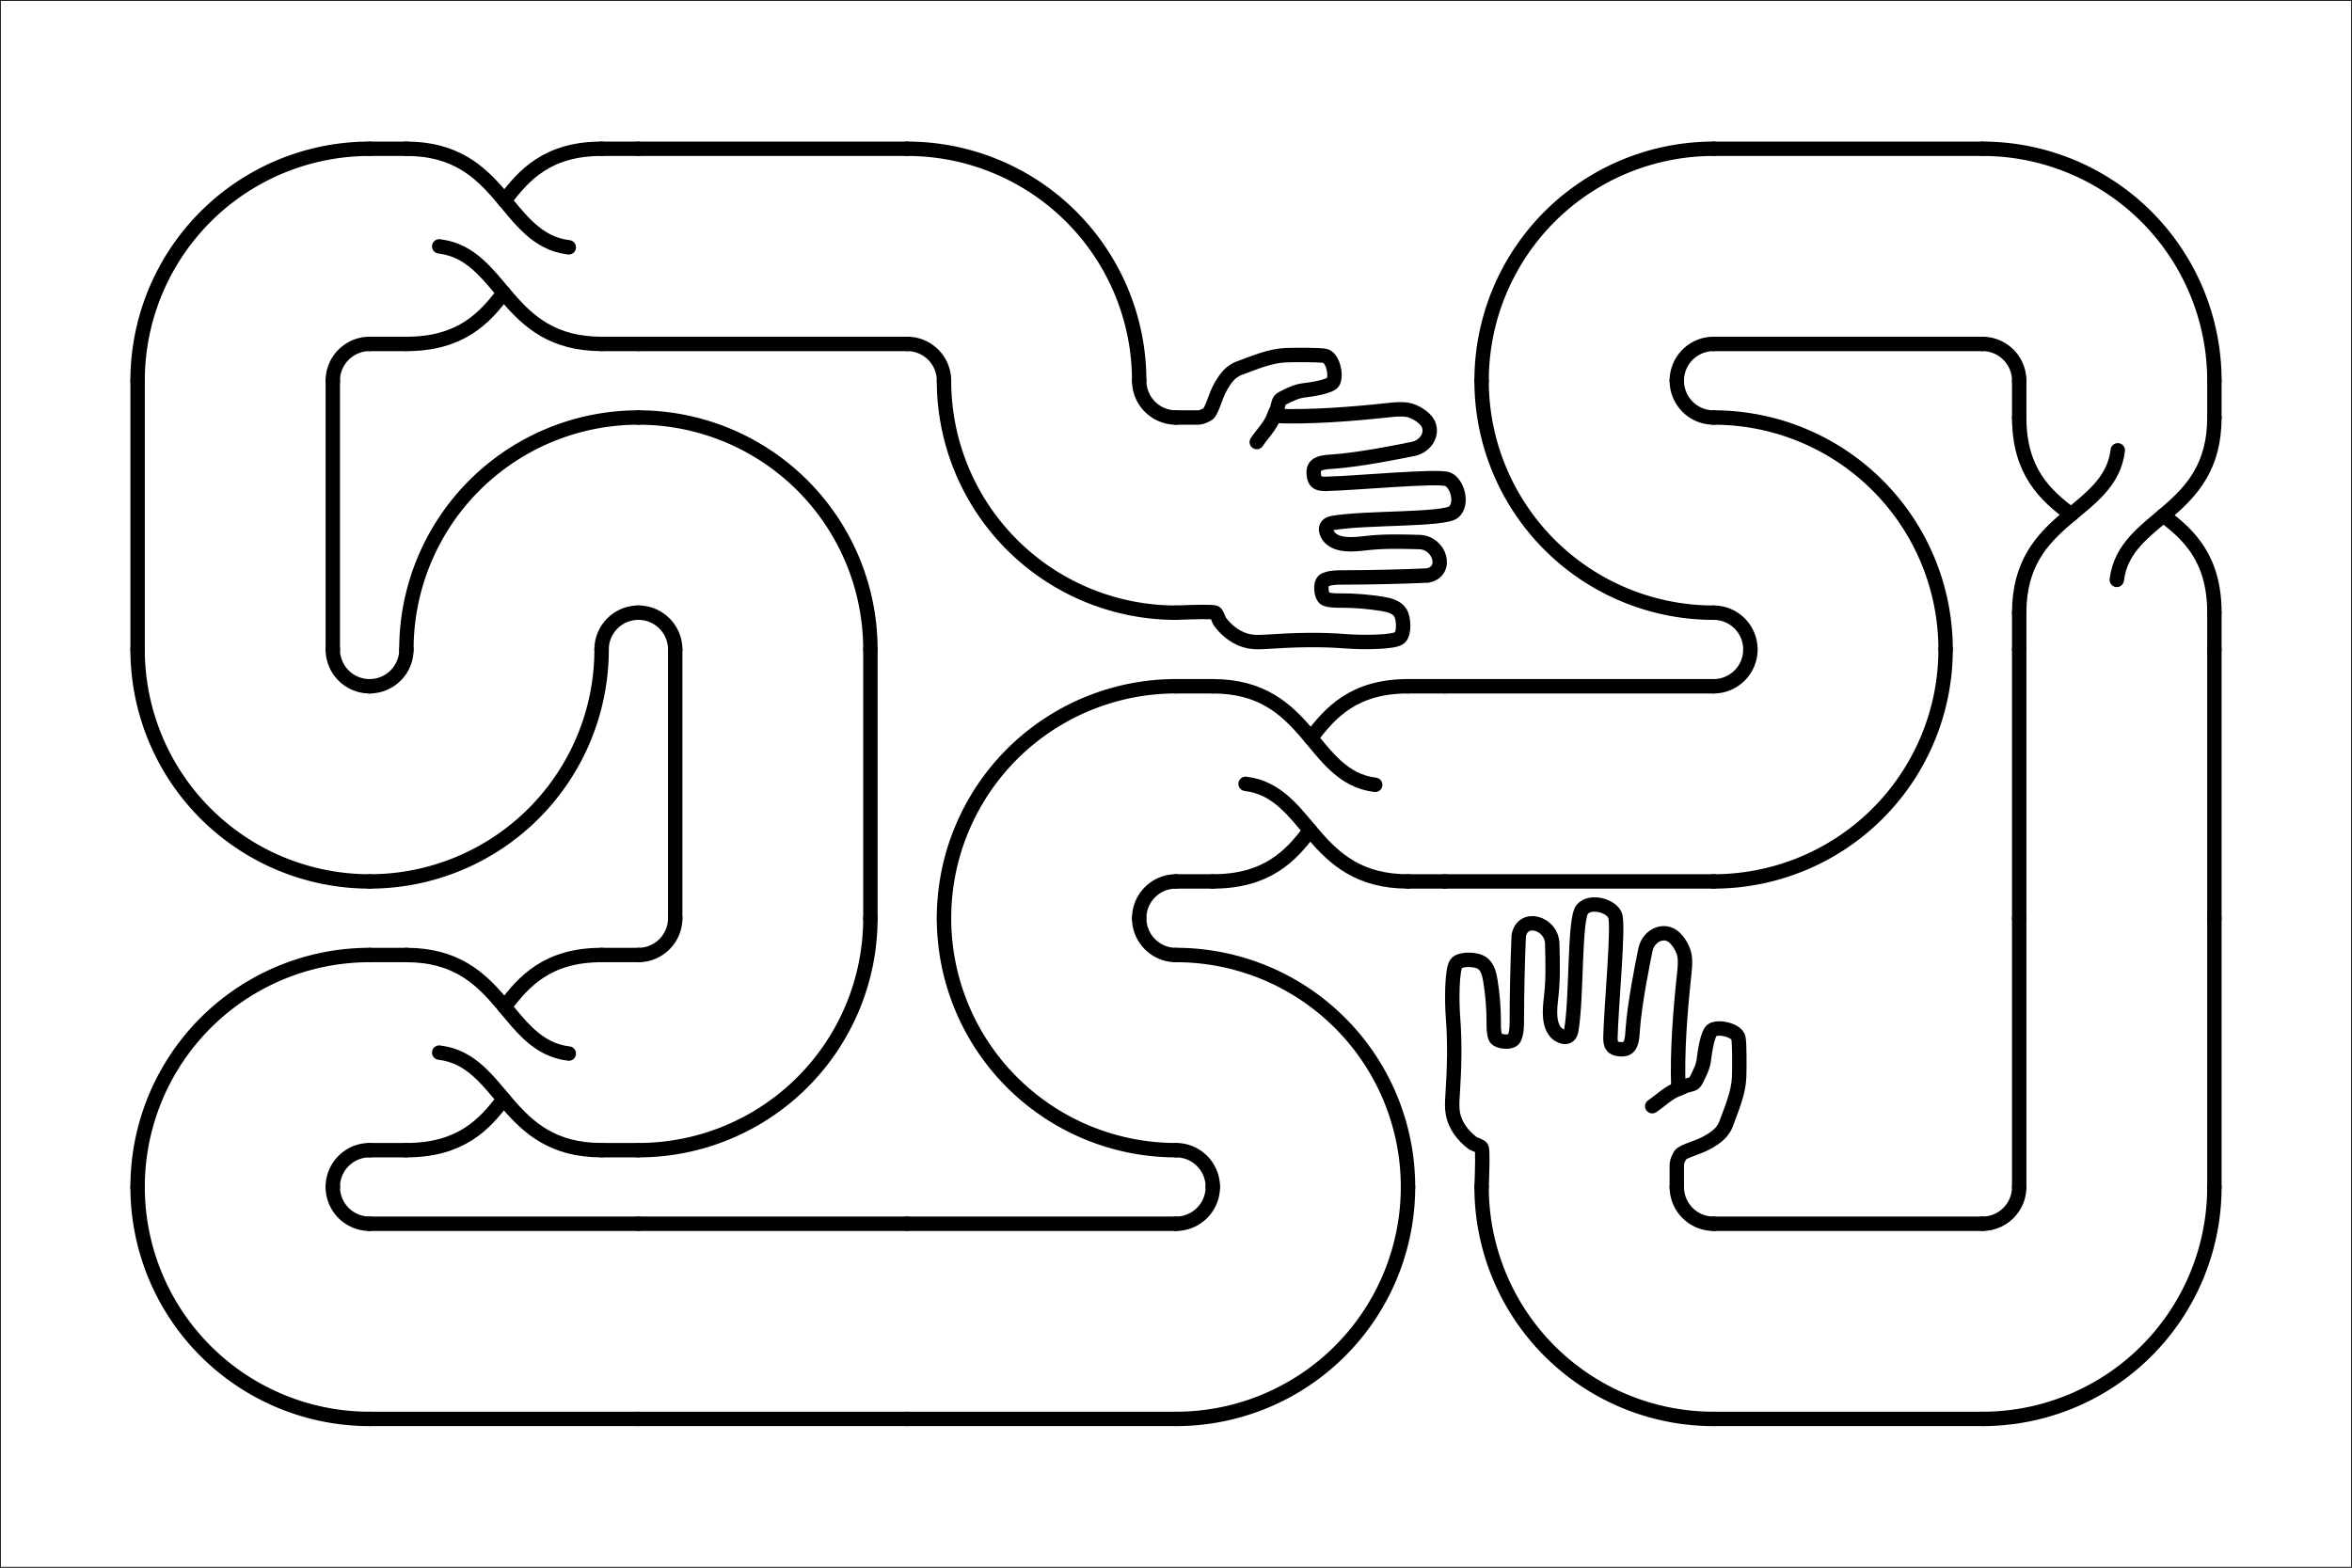 <?xml version="1.0"?>
<!DOCTYPE svg PUBLIC '-//W3C//DTD SVG 1.0//EN'
          'http://www.w3.org/TR/2001/REC-SVG-20010904/DTD/svg10.dtd'>
<svg xmlns:xlink="http://www.w3.org/1999/xlink" style="fill-opacity:1; color-rendering:auto; color-interpolation:auto; text-rendering:auto; stroke:black; stroke-linecap:square; stroke-miterlimit:10; shape-rendering:auto; stroke-opacity:1; fill:black; stroke-dasharray:none; font-weight:normal; stroke-width:1; font-family:'Dialog'; font-style:normal; stroke-linejoin:miter; font-size:12px; stroke-dashoffset:0; image-rendering:auto;" width="2940" height="1960" xmlns="http://www.w3.org/2000/svg"
><rect width="100%" height="100%" fill="#808080" stroke="none"/><!--Generated by the Batik Graphics2D SVG Generator--><defs id="genericDefs"
  /><g
  ><g style="fill:white; stroke-linecap:round; stroke:white;" transform="scale(2,2)"
    ><rect x="0" width="1470" height="980" y="0" style="stroke:none;"
    /></g
    ><g style="stroke-linecap:round;" transform="scale(2,2)"
    ><rect x="0" width="1470" height="980" y="0" style="fill:none;"
      /><path d="M0 100 C0 92.15 0 96.07 0 88.21 C0 87.3 -1.35 83.71 -2.35 83.04 C-4.29 81.75 -7.69 80.57 -11.2 79.25 C-15.2 77.75 -20.56 74.64 -23.02 71.56 C-23.46 71.01 -24.77 68.97 -24.98 68.39 C-28.06 59.98 -31.62 51.93 -31.94 43.69 C-32.1 39.64 -32.17 26.23 -31.57 23.62 C-30.71 19.91 -22.34 17.63 -18.39 19.42 C-15.72 20.63 -14.23 31.59 -13.91 34.5 C-13.51 38.18 -11.81 41.58 -10.14 44.88 C-9.79 45.56 -9.43 46.27 -8.83 46.75 C-8.29 47.18 -7.62 47.38 -6.95 47.55 C-1.91 48.78 -5.48 48.13 -0.59 49.88 C4.39 51.66 8.19 55.68 12.58 58.62" style="fill:none; stroke-width:7.379;" transform="translate(819,322) rotate(90) translate(0,23) scale(1.22,1.22) translate(-50,-50)"
      /><path d="M-0.8 49.28 C-0.11 30.73 -1.75 10.14 -3.72 -8.32 C-4.09 -11.83 -4.52 -15.39 -3.89 -18.86 C-3.26 -22.33 -0.12 -27.49 3.02 -29.1 C8.39 -31.87 14.81 -27.91 16.12 -21.34 C17.43 -14.77 21.66 5.68 22.64 20.16 C22.89 28.23 25.21 29.78 28.98 29.42 C30.2 29.3 31.5 29.16 32.46 28.39 C33.95 27.19 34.04 24.98 33.99 23.06 C33.57 6.77 29.6 -34.34 31.64 -39.24 C33.68 -44.14 44.19 -47.12 48.4 -42.29 C52.61 -37.46 51.11 2.47 54.03 19.64 C54.99 25.31 60.05 22.66 61.54 21.22 C65.85 17.04 65.12 9.09 64.42 3.13 C63.35 -6.09 63.52 -14.06 63.81 -24.67 C64.09 -35.28 78.91 -39.68 80.97 -28.84 C81.59 -14.69 81.92 0.47 81.95 14.64 C81.96 17.74 81.97 20.96 83.26 23.78 C84.55 26.6 92.16 25.73 93 23.22 C93.85 20.71 93.78 18.01 93.78 15.36 C93.79 8.33 94.36 1.29 95.49 -5.65 C96.06 -9.15 97.02 -13.01 100 -14.93 C102.62 -16.61 110.23 -17.21 112.78 -14.68 C115.33 -12.15 115.29 5.13 114.65 13.06 C113.6 26.21 113.98 39.44 114.84 52.6 C115.05 55.85 115.29 59.13 114.72 62.33 C113.63 68.43 109.61 73.73 104.66 77.46 C103.7 78.18 100.57 78.89 100 79.94 C99.38 81.1 99.65 90.76 100 100.01" style="fill:none; stroke-width:7.379;" transform="translate(819,322) rotate(90) translate(0,23) scale(1.22,1.22) translate(-50,-50)"
    /></g
    ><g style="stroke-linecap:round; stroke-width:9.003;" transform="matrix(2,0,0,2,126,140) translate(504,168)"
    ><path style="fill:none;" d="M168 145 A145 145 0 0 1 23 0"
      /><path style="fill:none;" d="M168 23 A23 23 0 0 1 145 0"
    /></g
    ><g style="stroke-linecap:round; stroke-width:9.003;" transform="matrix(2,0,0,2,126,140) translate(504,0)"
    ><path style="fill:none;" d="M-0 23 A145 145 0 0 1 145 168"
      /><path style="fill:none;" d="M-0 145 A23 23 0 0 1 23 168"
    /></g
    ><g style="stroke-linecap:round; stroke-width:9.003;" transform="matrix(2,0,0,2,126,140) translate(336,0)"
    ><line y2="23" style="fill:none;" x1="0" x2="168" y1="23"
      /><line y2="145" style="fill:none;" x1="0" x2="168" y1="145"
    /></g
    ><g style="stroke-linecap:round; stroke-width:9.003;" transform="matrix(2,0,0,2,126,140) translate(168,0)"
    ><line y2="23" style="fill:none;" x1="0" x2="23" y1="23"
      /><line y2="145" style="fill:none;" x1="0" x2="23" y1="145"
      /><line y2="23" style="fill:none;" x1="145" x2="168" y1="23"
      /><line y2="145" style="fill:none;" x1="145" x2="168" y1="145"
      /><path d="M50 83.2 C54 50 100 50 100 0" style="fill:none; stroke-width:7.379;" transform="translate(84,84) scale(1.22,1.22) rotate(90) translate(-50,-50)"
      /><path d="M73.8 50.2 C86.9 60 100 72.3 100 100" style="fill:none; stroke-width:7.379;" transform="translate(84,84) scale(1.22,1.22) rotate(90) translate(-50,-50)"
      /><path d="M50.5 16.8 C46.5 50 0 50 0 100" style="fill:none; stroke-width:7.379;" transform="translate(84,84) scale(1.22,1.22) rotate(90) translate(-50,-50)"
      /><path d="M26.6 49.7 C13.5 39.9 0 27.7 0 0" style="fill:none; stroke-width:7.379;" transform="translate(84,84) scale(1.22,1.22) rotate(90) translate(-50,-50)"
    /></g
    ><g style="stroke-linecap:round; stroke-width:9.003;" transform="matrix(2,0,0,2,126,140)"
    ><path style="fill:none;" d="M23 168 A145 145 0 0 1 168 23"
      /><path style="fill:none;" d="M145 168 A23 23 0 0 1 168 145"
    /></g
    ><g style="stroke-linecap:round; stroke-width:9.003;" transform="matrix(2,0,0,2,126,140) translate(0,168)"
    ><line y2="168" style="fill:none;" x1="23" x2="23" y1="0"
      /><line y2="168" style="fill:none;" x1="145" x2="145" y1="0"
    /></g
    ><g style="stroke-linecap:round; stroke-width:9.003;" transform="matrix(2,0,0,2,126,140) translate(0,336)"
    ><path style="fill:none;" d="M168 145 A145 145 0 0 1 23 0"
      /><path style="fill:none;" d="M168 23 A23 23 0 0 1 145 0"
    /></g
    ><g style="stroke-linecap:round; stroke-width:9.003;" transform="matrix(2,0,0,2,126,140) translate(168,336)"
    ><path style="fill:none;" d="M145 0 A145 145 0 0 1 0 145"
      /><path style="fill:none;" d="M23 0 A23 23 0 0 1 0 23"
    /></g
    ><g style="stroke-linecap:round; stroke-width:9.003;" transform="matrix(2,0,0,2,126,140) translate(168,168)"
    ><path style="fill:none;" d="M23 168 A145 145 0 0 1 168 23"
      /><path style="fill:none;" d="M145 168 A23 23 0 0 1 168 145"
    /></g
    ><g style="stroke-linecap:round; stroke-width:9.003;" transform="matrix(2,0,0,2,126,140) translate(336,168)"
    ><path style="fill:none;" d="M-0 23 A145 145 0 0 1 145 168"
      /><path style="fill:none;" d="M-0 145 A23 23 0 0 1 23 168"
    /></g
    ><g style="stroke-linecap:round; stroke-width:9.003;" transform="matrix(2,0,0,2,126,140) translate(336,336)"
    ><line y2="168" style="fill:none;" x1="23" x2="23" y1="0"
      /><line y2="168" style="fill:none;" x1="145" x2="145" y1="0"
    /></g
    ><g style="stroke-linecap:round; stroke-width:9.003;" transform="matrix(2,0,0,2,126,140) translate(336,504)"
    ><path style="fill:none;" d="M145 0 A145 145 0 0 1 0 145"
      /><path style="fill:none;" d="M23 0 A23 23 0 0 1 0 23"
    /></g
    ><g style="stroke-linecap:round; stroke-width:9.003;" transform="matrix(2,0,0,2,126,140) translate(168,504)"
    ><line y2="23" style="fill:none;" x1="0" x2="23" y1="23"
      /><line y2="145" style="fill:none;" x1="0" x2="23" y1="145"
      /><line y2="23" style="fill:none;" x1="145" x2="168" y1="23"
      /><line y2="145" style="fill:none;" x1="145" x2="168" y1="145"
      /><path d="M50 83.2 C54 50 100 50 100 0" style="fill:none; stroke-width:7.379;" transform="translate(84,84) scale(1.22,1.22) rotate(90) translate(-50,-50)"
      /><path d="M73.8 50.2 C86.9 60 100 72.3 100 100" style="fill:none; stroke-width:7.379;" transform="translate(84,84) scale(1.22,1.22) rotate(90) translate(-50,-50)"
      /><path d="M50.5 16.8 C46.5 50 0 50 0 100" style="fill:none; stroke-width:7.379;" transform="translate(84,84) scale(1.22,1.22) rotate(90) translate(-50,-50)"
      /><path d="M26.6 49.7 C13.5 39.9 0 27.7 0 0" style="fill:none; stroke-width:7.379;" transform="translate(84,84) scale(1.22,1.22) rotate(90) translate(-50,-50)"
    /></g
    ><g style="stroke-linecap:round; stroke-width:9.003;" transform="matrix(2,0,0,2,126,140) translate(0,504)"
    ><path style="fill:none;" d="M23 168 A145 145 0 0 1 168 23"
      /><path style="fill:none;" d="M145 168 A23 23 0 0 1 168 145"
    /></g
    ><g style="stroke-linecap:round; stroke-width:9.003;" transform="matrix(2,0,0,2,126,140) translate(0,672)"
    ><path style="fill:none;" d="M168 145 A145 145 0 0 1 23 0"
      /><path style="fill:none;" d="M168 23 A23 23 0 0 1 145 0"
    /></g
    ><g style="stroke-linecap:round; stroke-width:9.003;" transform="matrix(2,0,0,2,126,140) translate(168,672)"
    ><line y2="23" style="fill:none;" x1="0" x2="168" y1="23"
      /><line y2="145" style="fill:none;" x1="0" x2="168" y1="145"
    /></g
    ><g style="stroke-linecap:round; stroke-width:9.003;" transform="matrix(2,0,0,2,126,140) translate(336,672)"
    ><line y2="23" style="fill:none;" x1="0" x2="168" y1="23"
      /><line y2="145" style="fill:none;" x1="0" x2="168" y1="145"
    /></g
    ><g style="stroke-linecap:round; stroke-width:9.003;" transform="matrix(2,0,0,2,126,140) translate(504,672)"
    ><line y2="23" style="fill:none;" x1="0" x2="168" y1="23"
      /><line y2="145" style="fill:none;" x1="0" x2="168" y1="145"
    /></g
    ><g style="stroke-linecap:round; stroke-width:9.003;" transform="matrix(2,0,0,2,126,140) translate(672,672)"
    ><path style="fill:none;" d="M145 0 A145 145 0 0 1 0 145"
      /><path style="fill:none;" d="M23 0 A23 23 0 0 1 0 23"
    /></g
    ><g style="stroke-linecap:round; stroke-width:9.003;" transform="matrix(2,0,0,2,126,140) translate(672,504)"
    ><path style="fill:none;" d="M-0 23 A145 145 0 0 1 145 168"
      /><path style="fill:none;" d="M-0 145 A23 23 0 0 1 23 168"
    /></g
    ><g style="stroke-linecap:round; stroke-width:9.003;" transform="matrix(2,0,0,2,126,140) translate(504,504)"
    ><path style="fill:none;" d="M168 145 A145 145 0 0 1 23 0"
      /><path style="fill:none;" d="M168 23 A23 23 0 0 1 145 0"
    /></g
    ><g style="stroke-linecap:round; stroke-width:9.003;" transform="matrix(2,0,0,2,126,140) translate(504,336)"
    ><path style="fill:none;" d="M23 168 A145 145 0 0 1 168 23"
      /><path style="fill:none;" d="M145 168 A23 23 0 0 1 168 145"
    /></g
    ><g style="stroke-linecap:round; stroke-width:9.003;" transform="matrix(2,0,0,2,126,140) translate(672,336)"
    ><line y2="23" style="fill:none;" x1="0" x2="23" y1="23"
      /><line y2="145" style="fill:none;" x1="0" x2="23" y1="145"
      /><line y2="23" style="fill:none;" x1="145" x2="168" y1="23"
      /><line y2="145" style="fill:none;" x1="145" x2="168" y1="145"
      /><path d="M50 83.2 C54 50 100 50 100 0" style="fill:none; stroke-width:7.379;" transform="translate(84,84) scale(1.22,1.22) rotate(90) translate(-50,-50)"
      /><path d="M73.8 50.2 C86.9 60 100 72.3 100 100" style="fill:none; stroke-width:7.379;" transform="translate(84,84) scale(1.22,1.22) rotate(90) translate(-50,-50)"
      /><path d="M50.5 16.8 C46.5 50 0 50 0 100" style="fill:none; stroke-width:7.379;" transform="translate(84,84) scale(1.22,1.22) rotate(90) translate(-50,-50)"
      /><path d="M26.6 49.7 C13.5 39.9 0 27.7 0 0" style="fill:none; stroke-width:7.379;" transform="translate(84,84) scale(1.22,1.22) rotate(90) translate(-50,-50)"
    /></g
    ><g style="stroke-linecap:round; stroke-width:9.003;" transform="matrix(2,0,0,2,126,140) translate(840,336)"
    ><line y2="23" style="fill:none;" x1="0" x2="168" y1="23"
      /><line y2="145" style="fill:none;" x1="0" x2="168" y1="145"
    /></g
    ><g style="stroke-linecap:round; stroke-width:9.003;" transform="matrix(2,0,0,2,126,140) translate(1008,336)"
    ><path style="fill:none;" d="M145 0 A145 145 0 0 1 0 145"
      /><path style="fill:none;" d="M23 0 A23 23 0 0 1 0 23"
    /></g
    ><g style="stroke-linecap:round; stroke-width:9.003;" transform="matrix(2,0,0,2,126,140) translate(1008,168)"
    ><path style="fill:none;" d="M-0 23 A145 145 0 0 1 145 168"
      /><path style="fill:none;" d="M-0 145 A23 23 0 0 1 23 168"
    /></g
    ><g style="stroke-linecap:round; stroke-width:9.003;" transform="matrix(2,0,0,2,126,140) translate(840,168)"
    ><path style="fill:none;" d="M168 145 A145 145 0 0 1 23 0"
      /><path style="fill:none;" d="M168 23 A23 23 0 0 1 145 0"
    /></g
    ><g style="stroke-linecap:round; stroke-width:9.003;" transform="matrix(2,0,0,2,126,140) translate(840,0)"
    ><path style="fill:none;" d="M23 168 A145 145 0 0 1 168 23"
      /><path style="fill:none;" d="M145 168 A23 23 0 0 1 168 145"
    /></g
    ><g style="stroke-linecap:round; stroke-width:9.003;" transform="matrix(2,0,0,2,126,140) translate(1008,0)"
    ><line y2="23" style="fill:none;" x1="0" x2="168" y1="23"
      /><line y2="145" style="fill:none;" x1="0" x2="168" y1="145"
    /></g
    ><g style="stroke-linecap:round; stroke-width:9.003;" transform="matrix(2,0,0,2,126,140) translate(1176,0)"
    ><path style="fill:none;" d="M-0 23 A145 145 0 0 1 145 168"
      /><path style="fill:none;" d="M-0 145 A23 23 0 0 1 23 168"
    /></g
    ><g style="stroke-linecap:round; stroke-width:9.003;" transform="matrix(2,0,0,2,126,140) translate(1176,168)"
    ><line y2="23" style="fill:none;" x1="23" x2="23" y1="0"
      /><line y2="23" style="fill:none;" x1="145" x2="145" y1="0"
      /><line y2="168" style="fill:none;" x1="23" x2="23" y1="145"
      /><line y2="168" style="fill:none;" x1="145" x2="145" y1="145"
      /><path d="M50 83.2 C54 50 100 50 100 0" style="fill:none; stroke-width:7.379;" transform="translate(84,84) scale(1.22,1.22) translate(-50,-50)"
      /><path d="M73.8 50.2 C86.9 60 100 72.3 100 100" style="fill:none; stroke-width:7.379;" transform="translate(84,84) scale(1.22,1.22) translate(-50,-50)"
      /><path d="M50.5 16.8 C46.5 50 0 50 0 100" style="fill:none; stroke-width:7.379;" transform="translate(84,84) scale(1.22,1.22) translate(-50,-50)"
      /><path d="M26.6 49.7 C13.5 39.9 0 27.7 0 0" style="fill:none; stroke-width:7.379;" transform="translate(84,84) scale(1.22,1.22) translate(-50,-50)"
    /></g
    ><g style="stroke-linecap:round; stroke-width:9.003;" transform="matrix(2,0,0,2,126,140) translate(1176,336)"
    ><line y2="168" style="fill:none;" x1="23" x2="23" y1="0"
      /><line y2="168" style="fill:none;" x1="145" x2="145" y1="0"
    /></g
    ><g style="stroke-linecap:round; stroke-width:9.003;" transform="matrix(2,0,0,2,126,140) translate(1176,504)"
    ><line y2="168" style="fill:none;" x1="23" x2="23" y1="0"
      /><line y2="168" style="fill:none;" x1="145" x2="145" y1="0"
    /></g
    ><g style="stroke-linecap:round; stroke-width:9.003;" transform="matrix(2,0,0,2,126,140) translate(1176,672)"
    ><path style="fill:none;" d="M145 0 A145 145 0 0 1 0 145"
      /><path style="fill:none;" d="M23 0 A23 23 0 0 1 0 23"
    /></g
    ><g style="stroke-linecap:round; stroke-width:9.003;" transform="matrix(2,0,0,2,126,140) translate(1008,672)"
    ><line y2="23" style="fill:none;" x1="0" x2="168" y1="23"
      /><line y2="145" style="fill:none;" x1="0" x2="168" y1="145"
    /></g
    ><g style="stroke-linecap:round; stroke-width:9.003;" transform="matrix(2,0,0,2,126,140) translate(840,672)"
    ><path style="fill:none;" d="M168 145 A145 145 0 0 1 23 0"
      /><path style="fill:none;" d="M168 23 A23 23 0 0 1 145 0"
    /></g
    ><g style="stroke-linecap:round; stroke-width:7.379;" transform="matrix(2,0,0,2,126,140) translate(924,611) scale(-1.22,1.22) translate(-50,-50)"
    ><path style="fill:none;" d="M0 100 C0 92.15 0 96.07 0 88.21 C0 87.3 -1.35 83.71 -2.35 83.04 C-4.29 81.75 -7.69 80.57 -11.2 79.25 C-15.2 77.75 -20.56 74.64 -23.02 71.56 C-23.46 71.01 -24.77 68.97 -24.98 68.39 C-28.06 59.98 -31.62 51.93 -31.94 43.69 C-32.1 39.64 -32.17 26.23 -31.57 23.62 C-30.71 19.91 -22.34 17.63 -18.39 19.42 C-15.72 20.63 -14.23 31.59 -13.91 34.5 C-13.51 38.18 -11.81 41.58 -10.14 44.88 C-9.79 45.56 -9.43 46.27 -8.83 46.75 C-8.29 47.18 -7.62 47.38 -6.95 47.55 C-1.91 48.78 -5.48 48.13 -0.59 49.88 C4.39 51.66 8.19 55.68 12.58 58.62"
      /><path style="fill:none;" d="M-0.8 49.28 C-0.11 30.73 -1.75 10.14 -3.72 -8.32 C-4.09 -11.83 -4.52 -15.39 -3.89 -18.86 C-3.26 -22.33 -0.12 -27.49 3.02 -29.1 C8.39 -31.87 14.81 -27.91 16.12 -21.34 C17.43 -14.77 21.66 5.68 22.64 20.16 C22.89 28.23 25.21 29.78 28.98 29.42 C30.2 29.3 31.5 29.16 32.46 28.39 C33.95 27.19 34.04 24.98 33.99 23.06 C33.57 6.77 29.6 -34.34 31.64 -39.24 C33.68 -44.14 44.19 -47.12 48.4 -42.29 C52.61 -37.46 51.11 2.47 54.03 19.64 C54.99 25.31 60.05 22.66 61.54 21.22 C65.85 17.04 65.12 9.09 64.42 3.13 C63.35 -6.09 63.52 -14.06 63.81 -24.67 C64.09 -35.28 78.91 -39.68 80.97 -28.84 C81.59 -14.69 81.92 0.47 81.95 14.64 C81.96 17.74 81.97 20.96 83.26 23.78 C84.55 26.6 92.16 25.73 93 23.22 C93.85 20.71 93.78 18.01 93.78 15.36 C93.79 8.33 94.36 1.29 95.49 -5.65 C96.06 -9.15 97.02 -13.01 100 -14.93 C102.62 -16.61 110.23 -17.21 112.78 -14.68 C115.33 -12.15 115.29 5.13 114.65 13.06 C113.6 26.21 113.98 39.44 114.84 52.6 C115.05 55.85 115.29 59.13 114.72 62.33 C113.63 68.43 109.61 73.73 104.66 77.46 C103.7 78.18 100.57 78.89 100 79.94 C99.38 81.1 99.65 90.76 100 100.01"
    /></g
  ></g
></svg
>
